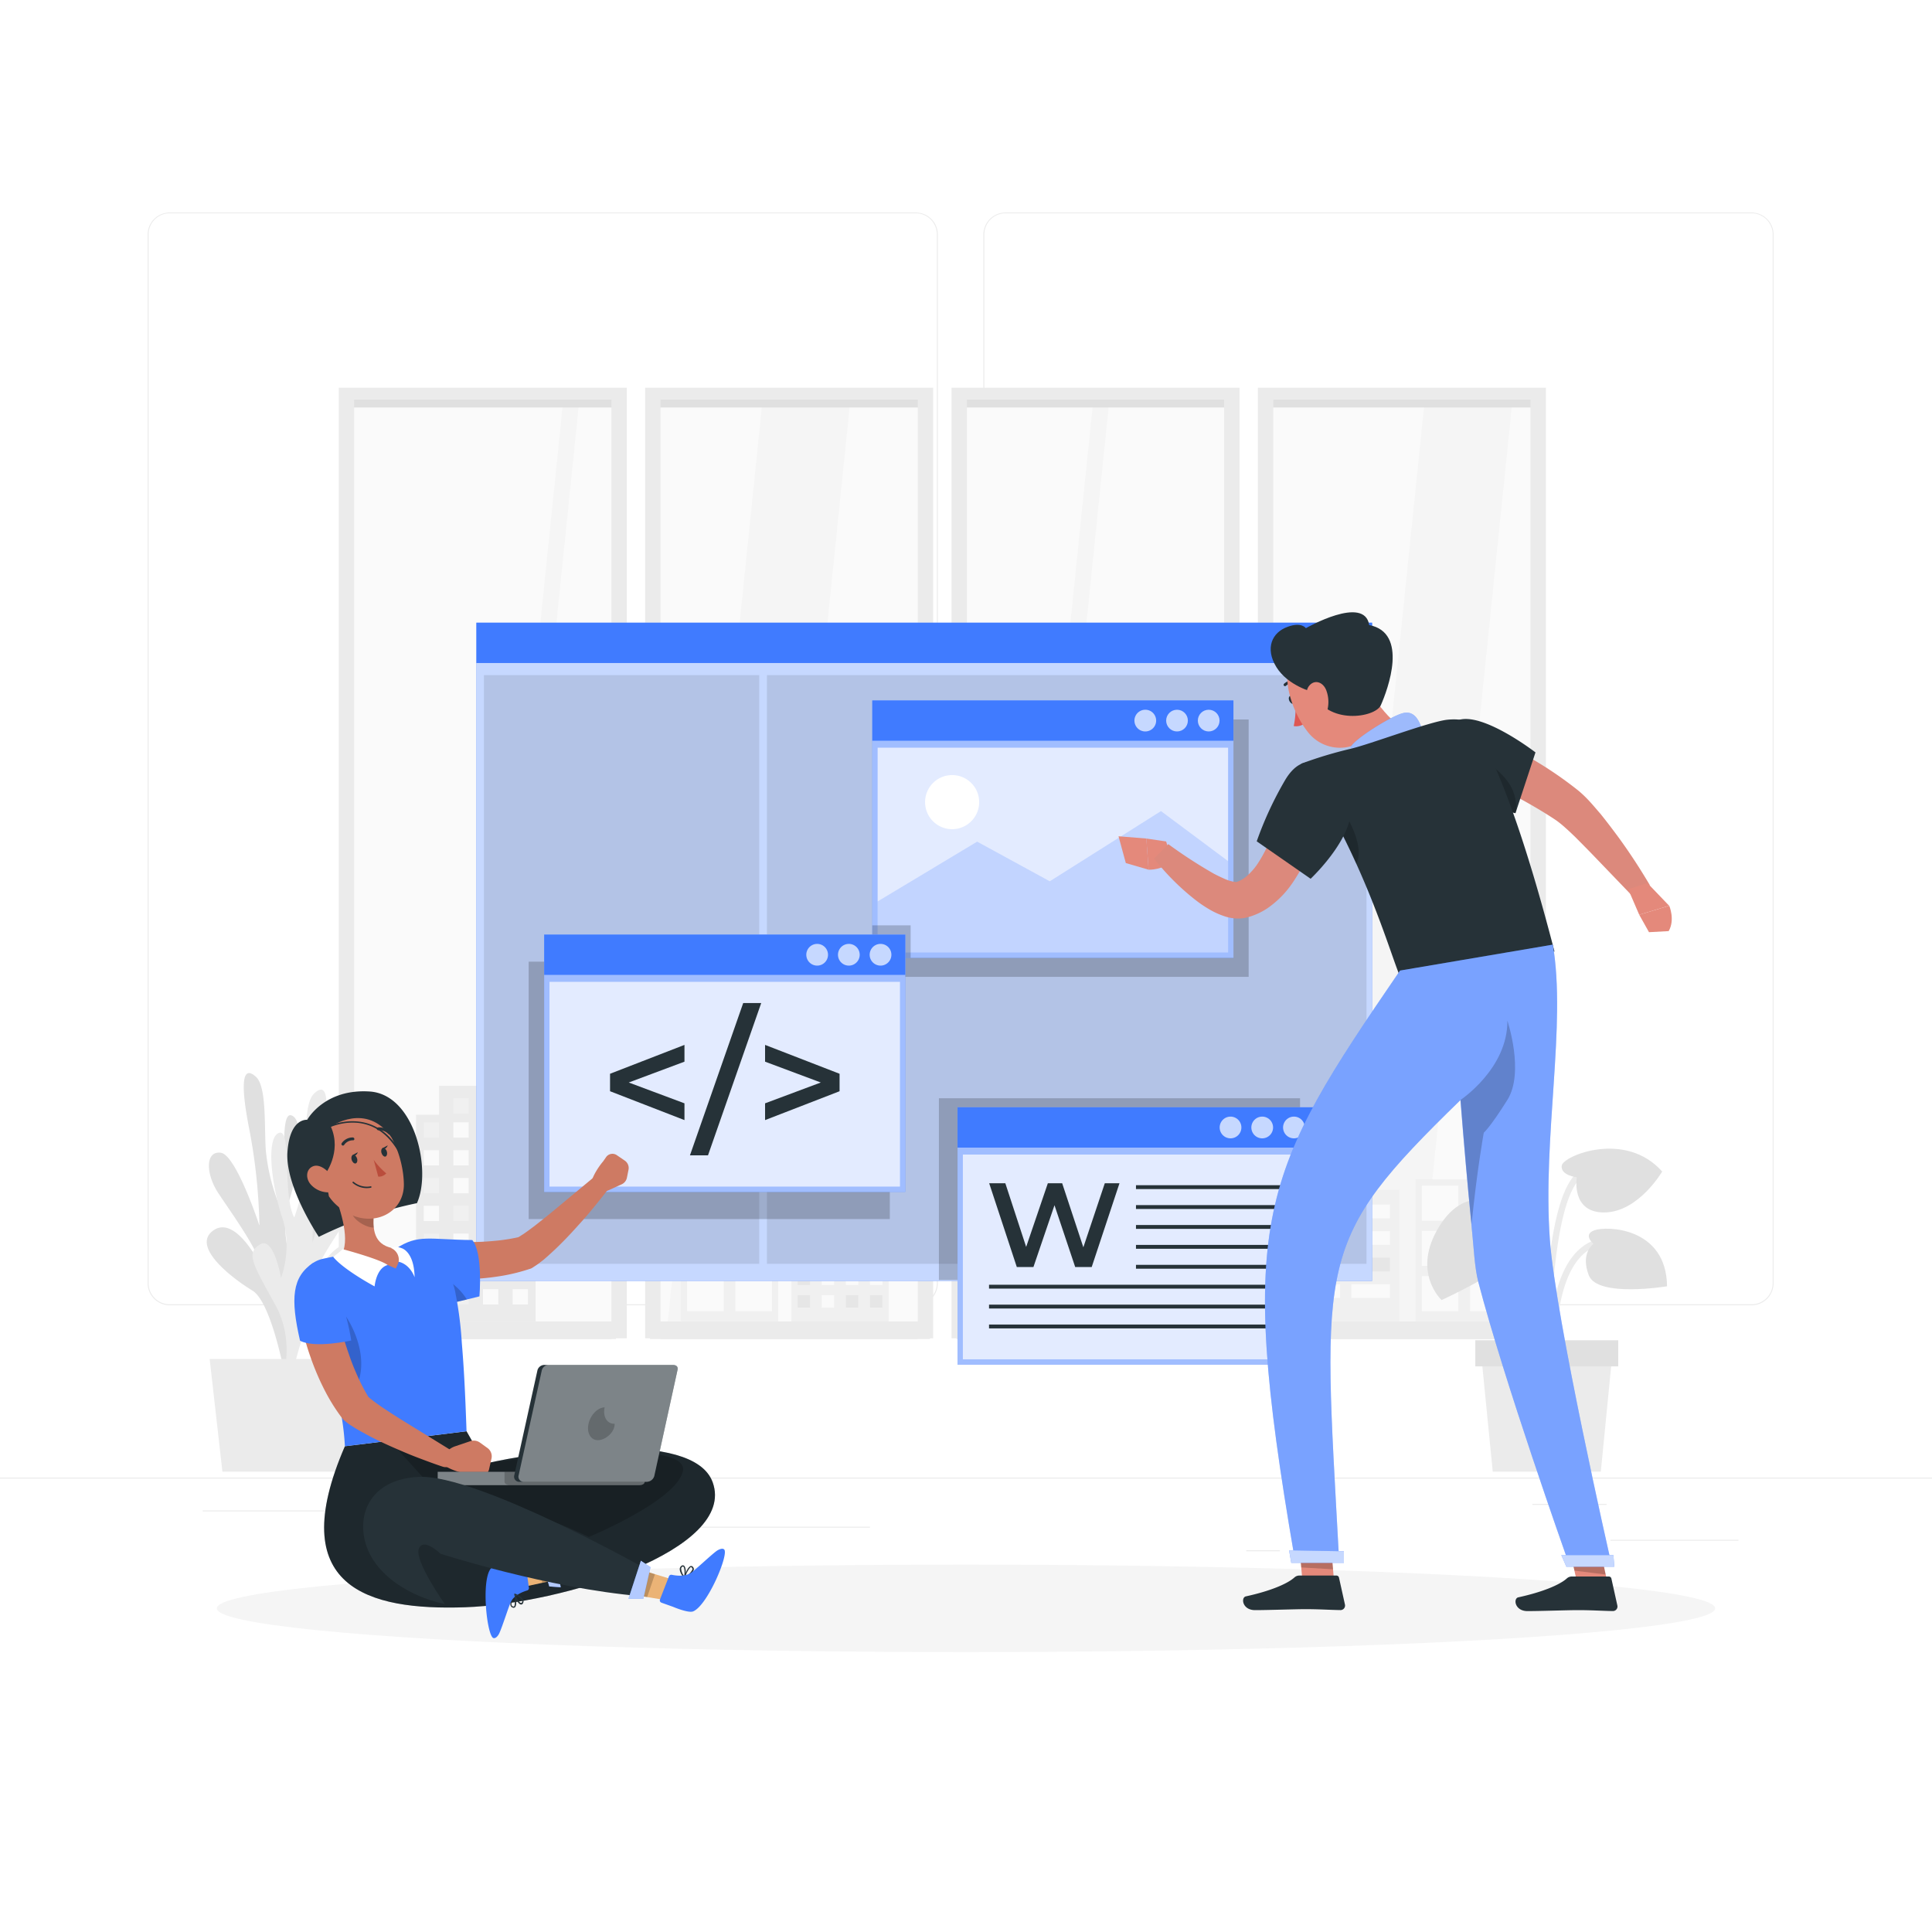 <svg class="animated" id="freepik_stories-low-code-development" xmlns="http://www.w3.org/2000/svg" viewBox="0 0 500 500" version="1.1" xmlns:xlink="http://www.w3.org/1999/xlink" xmlns:svgjs="http://svgjs.com/svgjs"><style>svg#freepik_stories-low-code-development:not(.animated) .animable {opacity: 0;}svg#freepik_stories-low-code-development.animated #freepik--Window--inject-8 {animation: 1s 1 forwards cubic-bezier(.36,-0.01,.5,1.38) slideDown;animation-delay: 0s;}svg#freepik_stories-low-code-development.animated #freepik--Image--inject-8 {animation: 1s 1 forwards cubic-bezier(.36,-0.01,.5,1.38) slideUp;animation-delay: 0s;}svg#freepik_stories-low-code-development.animated #freepik--Text--inject-8 {animation: 1.5s Infinite  linear heartbeat;animation-delay: 1s;}svg#freepik_stories-low-code-development.animated #freepik--Code--inject-8 {animation: 1s 1 forwards cubic-bezier(.36,-0.01,.5,1.38) slideLeft;animation-delay: 0s;}svg#freepik_stories-low-code-development.animated #freepik--character-2--inject-8 {animation: 1.5s Infinite  linear floating;animation-delay: 0s;}            @keyframes slideDown {                0% {                    opacity: 0;                    transform: translateY(-30px);                }                100% {                    opacity: 1;                    transform: translateY(0);                }            }                    @keyframes slideUp {                0% {                    opacity: 0;                    transform: translateY(30px);                }                100% {                    opacity: 1;                    transform: inherit;                }            }                    @keyframes heartbeat {                0% {                    transform: scale(1);                }                10% {                    transform: scale(1.1);                }                30% {                    transform: scale(1);                }                40% {                    transform: scale(1);                }                50% {                    transform: scale(1.1);                }                60% {                    transform: scale(1);                }                100% {                    transform: scale(1);                }            }                    @keyframes slideLeft {                0% {                    opacity: 0;                    transform: translateX(-30px);                }                100% {                    opacity: 1;                    transform: translateX(0);                }            }                    @keyframes floating {                0% {                    opacity: 1;                    transform: translateY(0px);                }                50% {                    transform: translateY(-10px);                }                100% {                    opacity: 1;                    transform: translateY(0px);                }            }        </style><g id="freepik--background-complete--inject-8" class="animable" style="transform-origin: 250px 228.23px;"><rect y="382.4" width="500" height="0.25" style="fill: rgb(235, 235, 235); transform-origin: 250px 382.525px;" id="elfm1zoyb66lo" class="animable"></rect><rect x="416.78" y="398.49" width="33.12" height="0.25" style="fill: rgb(235, 235, 235); transform-origin: 433.34px 398.615px;" id="elnmbiw545so" class="animable"></rect><rect x="322.53" y="401.21" width="8.69" height="0.25" style="fill: rgb(235, 235, 235); transform-origin: 326.875px 401.335px;" id="elyfkbr4xsqz8" class="animable"></rect><rect x="396.59" y="389.21" width="19.19" height="0.25" style="fill: rgb(235, 235, 235); transform-origin: 406.185px 389.335px;" id="elmvketimy75m" class="animable"></rect><rect x="52.46" y="390.89" width="43.19" height="0.25" style="fill: rgb(235, 235, 235); transform-origin: 74.055px 391.015px;" id="ele9dwo5zw4gv" class="animable"></rect><rect x="104.56" y="390.89" width="6.33" height="0.25" style="fill: rgb(235, 235, 235); transform-origin: 107.725px 391.015px;" id="elbfcqszv0xnq" class="animable"></rect><rect x="131.47" y="395.11" width="93.68" height="0.25" style="fill: rgb(235, 235, 235); transform-origin: 178.31px 395.235px;" id="elsct95cxvkx8" class="animable"></rect><path d="M237,337.8H43.91a5.71,5.71,0,0,1-5.7-5.71V60.66A5.71,5.71,0,0,1,43.91,55H237a5.71,5.71,0,0,1,5.71,5.71V332.09A5.71,5.71,0,0,1,237,337.8ZM43.91,55.2a5.46,5.46,0,0,0-5.45,5.46V332.09a5.46,5.46,0,0,0,5.45,5.46H237a5.47,5.47,0,0,0,5.46-5.46V60.66A5.47,5.47,0,0,0,237,55.2Z" style="fill: rgb(235, 235, 235); transform-origin: 140.46px 196.4px;" id="elejtsajt7ykg" class="animable"></path><path d="M453.31,337.8H260.21a5.72,5.72,0,0,1-5.71-5.71V60.66A5.72,5.72,0,0,1,260.21,55h193.1A5.71,5.71,0,0,1,459,60.66V332.09A5.71,5.71,0,0,1,453.31,337.8ZM260.21,55.2a5.47,5.47,0,0,0-5.46,5.46V332.09a5.47,5.47,0,0,0,5.46,5.46h193.1a5.47,5.47,0,0,0,5.46-5.46V60.66a5.47,5.47,0,0,0-5.46-5.46Z" style="fill: rgb(235, 235, 235); transform-origin: 356.75px 196.4px;" id="el37zwwfkvlas" class="animable"></path><rect x="89.41" y="102.39" width="71.25" height="241.71" style="fill: rgb(250, 250, 250); transform-origin: 125.035px 223.245px;" id="elqowvjxrab6a" class="animable"></rect><polygon points="150.05 102.39 145.89 102.39 121.04 344.1 125.2 344.1 150.05 102.39" style="fill: rgb(245, 245, 245); transform-origin: 135.545px 223.245px;" id="elo8qsx5suqqc" class="animable"></polygon><rect x="88.95" y="103.33" width="70.45" height="2.13" style="fill: rgb(224, 224, 224); transform-origin: 124.175px 104.395px;" id="el84vjc4i4ng" class="animable"></rect><rect x="88.95" y="341.99" width="70.45" height="4.56" style="fill: rgb(235, 235, 235); transform-origin: 124.175px 344.27px;" id="el25w6dp8fol3" class="animable"></rect><rect x="91.66" y="346.35" width="66.57" height="0.2" style="fill: rgb(235, 235, 235); transform-origin: 124.945px 346.45px;" id="elw6s6l8unmb" class="animable"></rect><polygon points="91.66 103.33 158.23 103.33 158.23 346.35 162.22 346.35 162.22 100.34 87.67 100.34 87.67 346.35 91.66 346.35 91.66 103.33" style="fill: rgb(235, 235, 235); transform-origin: 124.945px 223.345px;" id="elao14oamay9" class="animable"></polygon><rect x="168.7" y="102.39" width="71.25" height="241.71" style="fill: rgb(250, 250, 250); transform-origin: 204.325px 223.245px;" id="eleiy7rngnanf" class="animable"></rect><polygon points="220.19 102.39 197.47 102.39 172.62 344.1 195.33 344.1 220.19 102.39" style="fill: rgb(245, 245, 245); transform-origin: 196.405px 223.245px;" id="eldg2rofs3fb7" class="animable"></polygon><rect x="168.24" y="103.33" width="72.45" height="2.13" style="fill: rgb(224, 224, 224); transform-origin: 204.465px 104.395px;" id="elzf1oq3213j" class="animable"></rect><rect x="168.24" y="341.99" width="72.45" height="4.56" style="fill: rgb(235, 235, 235); transform-origin: 204.465px 344.27px;" id="elj3pfo1oneh" class="animable"></rect><rect x="170.95" y="346.35" width="66.57" height="0.2" style="fill: rgb(235, 235, 235); transform-origin: 204.235px 346.45px;" id="ely7bccyp6i0a" class="animable"></rect><polygon points="170.95 103.33 237.52 103.33 237.52 346.35 241.5 346.35 241.5 100.34 166.96 100.34 166.96 346.35 170.95 346.35 170.95 103.33" style="fill: rgb(235, 235, 235); transform-origin: 204.23px 223.345px;" id="el2adj38bjans" class="animable"></polygon><rect x="247.98" y="102.39" width="69.25" height="241.71" style="fill: rgb(250, 250, 250); transform-origin: 282.605px 223.245px;" id="elrfmp9tup0k" class="animable"></rect><polygon points="287.22 102.39 283.06 102.39 258.21 344.1 262.37 344.1 287.22 102.39" style="fill: rgb(245, 245, 245); transform-origin: 272.715px 223.245px;" id="el7l69vxbfyvm" class="animable"></polygon><rect x="247.53" y="103.33" width="70.45" height="2.13" style="fill: rgb(224, 224, 224); transform-origin: 282.755px 104.395px;" id="elahvtb6d3cif" class="animable"></rect><rect x="247.53" y="341.99" width="70.45" height="4.56" style="fill: rgb(235, 235, 235); transform-origin: 282.755px 344.27px;" id="el889j42n233l" class="animable"></rect><rect x="250.24" y="346.35" width="66.57" height="0.2" style="fill: rgb(235, 235, 235); transform-origin: 283.525px 346.45px;" id="elvmvv95800c" class="animable"></rect><polygon points="250.24 103.33 316.8 103.33 316.8 346.35 320.79 346.35 320.79 100.34 246.25 100.34 246.25 346.35 250.24 346.35 250.24 103.33" style="fill: rgb(235, 235, 235); transform-origin: 283.52px 223.345px;" id="elvdrb05id1b" class="animable"></polygon><rect x="327.27" y="102.39" width="71.25" height="241.71" style="fill: rgb(250, 250, 250); transform-origin: 362.895px 223.245px;" id="el9g1wyo4ipwd" class="animable"></rect><polygon points="391.55 102.39 368.84 102.39 343.98 344.1 366.7 344.1 391.55 102.39" style="fill: rgb(245, 245, 245); transform-origin: 367.765px 223.245px;" id="eliplemr0kcg" class="animable"></polygon><rect x="326.82" y="103.33" width="70.45" height="2.13" style="fill: rgb(224, 224, 224); transform-origin: 362.045px 104.395px;" id="el4012wiqf4dn" class="animable"></rect><rect x="326.82" y="341.99" width="70.45" height="4.56" style="fill: rgb(235, 235, 235); transform-origin: 362.045px 344.27px;" id="el2lz19tbatnn" class="animable"></rect><polygon points="329.52 103.33 396.09 103.33 396.09 346.35 400.08 346.35 400.08 100.34 325.54 100.34 325.54 346.35 329.52 346.35 329.52 103.33" style="fill: rgb(235, 235, 235); transform-origin: 362.81px 223.345px;" id="eleoybnzppc6p" class="animable"></polygon><rect x="329.52" y="346.35" width="66.57" height="0.2" style="fill: rgb(235, 235, 235); transform-origin: 362.805px 346.45px;" id="elet0nccewauo" class="animable"></rect><rect x="107.68" y="288.49" width="30.93" height="53.49" style="fill: rgb(235, 235, 235); transform-origin: 123.145px 315.235px;" id="el24dfnbodslai" class="animable"></rect><polygon points="132.68 281.01 132.68 294.43 130.24 294.43 116.06 294.43 113.62 294.43 113.62 281.01 132.68 281.01" style="fill: rgb(235, 235, 235); transform-origin: 123.15px 287.72px;" id="elzjfu44l19zc" class="animable"></polygon><g id="eltcm8ik2ro1h"><rect x="132.68" y="290.47" width="3.96" height="3.96" style="fill: rgb(250, 250, 250); transform-origin: 134.66px 292.45px; transform: rotate(180deg);" class="animable"></rect></g><g id="elwm2yjqztieo"><rect x="125" y="290.47" width="3.96" height="3.96" style="fill: rgb(250, 250, 250); transform-origin: 126.98px 292.45px; transform: rotate(180deg);" class="animable"></rect></g><g id="el0wmhxdorg6e"><rect x="117.33" y="290.47" width="3.96" height="3.96" style="fill: rgb(250, 250, 250); transform-origin: 119.31px 292.45px; transform: rotate(180deg);" class="animable"></rect></g><g id="elc1ccyya9kim"><rect x="109.66" y="290.47" width="3.96" height="3.96" style="fill: rgb(240, 240, 240); transform-origin: 111.64px 292.45px; transform: rotate(180deg);" class="animable"></rect></g><g id="ela3l02qgbhvu"><rect x="132.68" y="297.66" width="3.96" height="3.96" style="fill: rgb(240, 240, 240); transform-origin: 134.66px 299.64px; transform: rotate(180deg);" class="animable"></rect></g><g id="elqpbujeyd28m"><rect x="125" y="297.66" width="3.96" height="3.96" style="fill: rgb(240, 240, 240); transform-origin: 126.98px 299.64px; transform: rotate(180deg);" class="animable"></rect></g><g id="el66m3yr3un09"><rect x="117.33" y="297.66" width="3.96" height="3.96" style="fill: rgb(250, 250, 250); transform-origin: 119.31px 299.64px; transform: rotate(180deg);" class="animable"></rect></g><g id="el0d4ji3snenp"><rect x="109.66" y="297.66" width="3.96" height="3.96" style="fill: rgb(250, 250, 250); transform-origin: 111.64px 299.64px; transform: rotate(180deg);" class="animable"></rect></g><g id="el7rruryqpg1h"><rect x="132.68" y="304.86" width="3.96" height="3.96" style="fill: rgb(240, 240, 240); transform-origin: 134.66px 306.84px; transform: rotate(180deg);" class="animable"></rect></g><g id="eltaq2arx5k4p"><rect x="125" y="304.86" width="3.96" height="3.96" style="fill: rgb(250, 250, 250); transform-origin: 126.98px 306.84px; transform: rotate(180deg);" class="animable"></rect></g><g id="el5fb0u36sjrb"><rect x="117.33" y="304.86" width="3.96" height="3.96" style="fill: rgb(250, 250, 250); transform-origin: 119.31px 306.84px; transform: rotate(180deg);" class="animable"></rect></g><g id="el0s01bimz6hie"><rect x="125" y="284.25" width="3.96" height="3.96" style="fill: rgb(250, 250, 250); transform-origin: 126.98px 286.23px; transform: rotate(180deg);" class="animable"></rect></g><g id="elsuzl3s5vwve"><rect x="117.33" y="284.25" width="3.96" height="3.96" style="fill: rgb(240, 240, 240); transform-origin: 119.31px 286.23px; transform: rotate(180deg);" class="animable"></rect></g><g id="el3maqto8t4ex"><rect x="109.66" y="304.86" width="3.96" height="3.96" style="fill: rgb(240, 240, 240); transform-origin: 111.64px 306.84px; transform: rotate(180deg);" class="animable"></rect></g><g id="elwv2ssawczpf"><rect x="132.68" y="312.05" width="3.96" height="3.96" style="fill: rgb(250, 250, 250); transform-origin: 134.66px 314.03px; transform: rotate(180deg);" class="animable"></rect></g><g id="elf0knoy7dub"><rect x="125" y="312.05" width="3.96" height="3.96" style="fill: rgb(240, 240, 240); transform-origin: 126.98px 314.03px; transform: rotate(180deg);" class="animable"></rect></g><g id="elin08u3ekug"><rect x="117.33" y="312.05" width="3.96" height="3.96" style="fill: rgb(240, 240, 240); transform-origin: 119.31px 314.03px; transform: rotate(180deg);" class="animable"></rect></g><g id="el8gg0b0wiztc"><rect x="109.66" y="312.05" width="3.96" height="3.96" style="fill: rgb(250, 250, 250); transform-origin: 111.64px 314.03px; transform: rotate(180deg);" class="animable"></rect></g><g id="elgiu9dsfogps"><rect x="132.68" y="319.25" width="3.96" height="3.96" style="fill: rgb(240, 240, 240); transform-origin: 134.66px 321.23px; transform: rotate(180deg);" class="animable"></rect></g><g id="ellqc4buoel2g"><rect x="125" y="319.25" width="3.96" height="3.96" style="fill: rgb(250, 250, 250); transform-origin: 126.98px 321.23px; transform: rotate(180deg);" class="animable"></rect></g><g id="elk6axc0nokxr"><rect x="117.33" y="319.25" width="3.96" height="3.96" style="fill: rgb(250, 250, 250); transform-origin: 119.31px 321.23px; transform: rotate(180deg);" class="animable"></rect></g><g id="eldvlyscpqg5"><rect x="109.66" y="319.25" width="3.96" height="3.96" style="fill: rgb(240, 240, 240); transform-origin: 111.64px 321.23px; transform: rotate(180deg);" class="animable"></rect></g><g id="elc5qs7jg2o6t"><rect x="132.68" y="326.45" width="3.96" height="3.96" style="fill: rgb(240, 240, 240); transform-origin: 134.66px 328.43px; transform: rotate(180deg);" class="animable"></rect></g><g id="elzlyx1sdogl"><rect x="125" y="326.45" width="3.96" height="3.96" style="fill: rgb(250, 250, 250); transform-origin: 126.98px 328.43px; transform: rotate(180deg);" class="animable"></rect></g><g id="el5ncbqf9k0p8"><rect x="117.33" y="326.45" width="3.96" height="3.96" style="fill: rgb(240, 240, 240); transform-origin: 119.31px 328.43px; transform: rotate(180deg);" class="animable"></rect></g><g id="elof82vqmy4w"><rect x="109.66" y="326.45" width="3.96" height="3.96" style="fill: rgb(250, 250, 250); transform-origin: 111.64px 328.43px; transform: rotate(180deg);" class="animable"></rect></g><g id="el7gq6jlbnkhh"><rect x="132.68" y="333.64" width="3.96" height="3.96" style="fill: rgb(250, 250, 250); transform-origin: 134.66px 335.62px; transform: rotate(180deg);" class="animable"></rect></g><g id="eliczx0pbytt"><rect x="125" y="333.64" width="3.96" height="3.96" style="fill: rgb(250, 250, 250); transform-origin: 126.98px 335.62px; transform: rotate(180deg);" class="animable"></rect></g><g id="elk1jx5qtcksp"><rect x="117.33" y="333.64" width="3.96" height="3.96" style="fill: rgb(240, 240, 240); transform-origin: 119.31px 335.62px; transform: rotate(180deg);" class="animable"></rect></g><g id="elh3pqhzp301"><rect x="109.66" y="333.64" width="3.96" height="3.96" style="fill: rgb(240, 240, 240); transform-origin: 111.64px 335.62px; transform: rotate(180deg);" class="animable"></rect></g><rect x="282.07" y="288.49" width="30.93" height="53.49" style="fill: rgb(235, 235, 235); transform-origin: 297.535px 315.235px;" id="elpd3dy4rkpn9" class="animable"></rect><polygon points="307.07 281.01 307.07 294.43 304.63 294.43 290.45 294.43 288.01 294.43 288.01 281.01 307.07 281.01" style="fill: rgb(235, 235, 235); transform-origin: 297.54px 287.72px;" id="el54p95z78cin" class="animable"></polygon><g id="elrw467n5a79"><rect x="307.07" y="290.47" width="3.96" height="3.96" style="fill: rgb(250, 250, 250); transform-origin: 309.05px 292.45px; transform: rotate(180deg);" class="animable"></rect></g><g id="elyc3bg4wtr9"><rect x="299.4" y="290.47" width="3.96" height="3.96" style="fill: rgb(250, 250, 250); transform-origin: 301.38px 292.45px; transform: rotate(180deg);" class="animable"></rect></g><g id="elt0ula7e981"><rect x="291.73" y="290.47" width="3.96" height="3.96" style="fill: rgb(250, 250, 250); transform-origin: 293.71px 292.45px; transform: rotate(180deg);" class="animable"></rect></g><g id="elijv0z72zzzs"><rect x="284.05" y="290.47" width="3.96" height="3.96" style="fill: rgb(240, 240, 240); transform-origin: 286.03px 292.45px; transform: rotate(180deg);" class="animable"></rect></g><g id="elvvk3yeqygdh"><rect x="307.07" y="297.66" width="3.96" height="3.96" style="fill: rgb(240, 240, 240); transform-origin: 309.05px 299.64px; transform: rotate(180deg);" class="animable"></rect></g><g id="els1hibosfzcl"><rect x="299.4" y="297.66" width="3.96" height="3.96" style="fill: rgb(240, 240, 240); transform-origin: 301.38px 299.64px; transform: rotate(180deg);" class="animable"></rect></g><g id="elb5gwx8c96s5"><rect x="291.73" y="297.66" width="3.96" height="3.96" style="fill: rgb(250, 250, 250); transform-origin: 293.71px 299.64px; transform: rotate(180deg);" class="animable"></rect></g><g id="elj42zlp8fdgc"><rect x="284.05" y="297.66" width="3.96" height="3.96" style="fill: rgb(250, 250, 250); transform-origin: 286.03px 299.64px; transform: rotate(180deg);" class="animable"></rect></g><g id="elxduu0md9ckn"><rect x="307.07" y="304.86" width="3.96" height="3.96" style="fill: rgb(240, 240, 240); transform-origin: 309.05px 306.84px; transform: rotate(180deg);" class="animable"></rect></g><g id="elot6okd9j49e"><rect x="299.4" y="304.86" width="3.96" height="3.96" style="fill: rgb(250, 250, 250); transform-origin: 301.38px 306.84px; transform: rotate(180deg);" class="animable"></rect></g><g id="elb08ilsilcf"><rect x="291.73" y="304.86" width="3.96" height="3.96" style="fill: rgb(250, 250, 250); transform-origin: 293.71px 306.84px; transform: rotate(180deg);" class="animable"></rect></g><g id="elctth6kp5m74"><rect x="299.4" y="284.25" width="3.96" height="3.96" style="fill: rgb(250, 250, 250); transform-origin: 301.38px 286.23px; transform: rotate(180deg);" class="animable"></rect></g><g id="ele4acv7jrs5h"><rect x="291.73" y="284.25" width="3.96" height="3.96" style="fill: rgb(240, 240, 240); transform-origin: 293.71px 286.23px; transform: rotate(180deg);" class="animable"></rect></g><g id="el4px400rsvu6"><rect x="284.05" y="304.86" width="3.96" height="3.96" style="fill: rgb(240, 240, 240); transform-origin: 286.03px 306.84px; transform: rotate(180deg);" class="animable"></rect></g><g id="elm9yclzjx3r"><rect x="307.07" y="312.05" width="3.96" height="3.96" style="fill: rgb(250, 250, 250); transform-origin: 309.05px 314.03px; transform: rotate(180deg);" class="animable"></rect></g><g id="ela1ylhdsfwm"><rect x="299.4" y="312.05" width="3.96" height="3.96" style="fill: rgb(240, 240, 240); transform-origin: 301.38px 314.03px; transform: rotate(180deg);" class="animable"></rect></g><g id="eliqfgpdhhmij"><rect x="291.73" y="312.05" width="3.96" height="3.96" style="fill: rgb(240, 240, 240); transform-origin: 293.71px 314.03px; transform: rotate(180deg);" class="animable"></rect></g><g id="elpjsu6y82t0i"><rect x="284.05" y="312.05" width="3.96" height="3.96" style="fill: rgb(250, 250, 250); transform-origin: 286.03px 314.03px; transform: rotate(180deg);" class="animable"></rect></g><g id="el3q4ehf5qncn"><rect x="307.07" y="319.25" width="3.96" height="3.96" style="fill: rgb(240, 240, 240); transform-origin: 309.05px 321.23px; transform: rotate(180deg);" class="animable"></rect></g><g id="elku51jq0dxvg"><rect x="299.4" y="319.25" width="3.96" height="3.96" style="fill: rgb(250, 250, 250); transform-origin: 301.38px 321.23px; transform: rotate(180deg);" class="animable"></rect></g><g id="elaa7mpdw1i1p"><rect x="291.73" y="319.25" width="3.96" height="3.96" style="fill: rgb(250, 250, 250); transform-origin: 293.71px 321.23px; transform: rotate(180deg);" class="animable"></rect></g><g id="ele0q2bgp5oja"><rect x="284.05" y="319.25" width="3.96" height="3.96" style="fill: rgb(240, 240, 240); transform-origin: 286.03px 321.23px; transform: rotate(180deg);" class="animable"></rect></g><g id="elqfpsv4zlrzl"><rect x="307.07" y="326.45" width="3.96" height="3.96" style="fill: rgb(240, 240, 240); transform-origin: 309.05px 328.43px; transform: rotate(180deg);" class="animable"></rect></g><g id="elar7d3qcps3h"><rect x="299.4" y="326.45" width="3.96" height="3.96" style="fill: rgb(250, 250, 250); transform-origin: 301.38px 328.43px; transform: rotate(180deg);" class="animable"></rect></g><g id="el06aiznssp3ze"><rect x="291.73" y="326.45" width="3.96" height="3.96" style="fill: rgb(240, 240, 240); transform-origin: 293.71px 328.43px; transform: rotate(180deg);" class="animable"></rect></g><g id="elb2fkeicndr"><rect x="284.05" y="326.45" width="3.96" height="3.96" style="fill: rgb(250, 250, 250); transform-origin: 286.03px 328.43px; transform: rotate(180deg);" class="animable"></rect></g><g id="elreq4u37jvxj"><rect x="307.07" y="333.64" width="3.96" height="3.96" style="fill: rgb(250, 250, 250); transform-origin: 309.05px 335.62px; transform: rotate(180deg);" class="animable"></rect></g><g id="el8i9cltkraav"><rect x="299.4" y="333.64" width="3.96" height="3.96" style="fill: rgb(250, 250, 250); transform-origin: 301.38px 335.62px; transform: rotate(180deg);" class="animable"></rect></g><g id="eliqz3xdmgbq"><rect x="291.73" y="333.64" width="3.96" height="3.96" style="fill: rgb(240, 240, 240); transform-origin: 293.71px 335.62px; transform: rotate(180deg);" class="animable"></rect></g><g id="elsgfdq32xj7"><rect x="284.05" y="333.64" width="3.96" height="3.96" style="fill: rgb(240, 240, 240); transform-origin: 286.03px 335.62px; transform: rotate(180deg);" class="animable"></rect></g><rect x="334.43" y="307.97" width="27.71" height="34" style="fill: rgb(240, 240, 240); transform-origin: 348.285px 324.97px;" id="el87ky5h9gn8p" class="animable"></rect><polygon points="336.84 311.74 343.29 311.74 345.06 311.74 346.83 311.74 346.83 315.29 345.06 315.29 343.29 315.29 336.84 315.29 336.84 311.74" style="fill: rgb(230, 230, 230); transform-origin: 341.835px 313.515px;" id="el889l7wab9ny" class="animable"></polygon><polygon points="336.84 318.62 343.29 318.62 345.06 318.62 346.83 318.62 346.83 322.16 345.06 322.16 343.29 322.16 336.84 322.16 336.84 318.62" style="fill: rgb(250, 250, 250); transform-origin: 341.835px 320.39px;" id="elo7s21fe15ak" class="animable"></polygon><polygon points="336.84 325.49 343.29 325.49 345.06 325.49 346.83 325.49 346.83 329.03 345.06 329.03 343.29 329.03 336.84 329.03 336.84 325.49" style="fill: rgb(230, 230, 230); transform-origin: 341.835px 327.26px;" id="elkrrqfvqcmb" class="animable"></polygon><polygon points="336.84 332.36 343.29 332.36 346.03 332.36 346.83 332.36 346.83 335.91 346.03 335.91 343.29 335.91 336.84 335.91 336.84 332.36" style="fill: rgb(250, 250, 250); transform-origin: 341.835px 334.135px;" id="elj6acr8mgr1e" class="animable"></polygon><polygon points="349.73 311.74 356.18 311.74 357.95 311.74 359.72 311.74 359.72 315.29 357.95 315.29 356.18 315.29 349.73 315.29 349.73 311.74" style="fill: rgb(250, 250, 250); transform-origin: 354.725px 313.515px;" id="el4wt2aebe3r2" class="animable"></polygon><polygon points="349.73 318.62 356.18 318.62 358.68 318.62 359.72 318.62 359.72 322.16 358.68 322.16 356.18 322.16 349.73 322.16 349.73 318.62" style="fill: rgb(250, 250, 250); transform-origin: 354.725px 320.39px;" id="elnuwuard1g2l" class="animable"></polygon><polygon points="349.73 325.49 356.18 325.49 357.95 325.49 359.72 325.49 359.72 329.03 357.95 329.03 356.18 329.03 349.73 329.03 349.73 325.49" style="fill: rgb(230, 230, 230); transform-origin: 354.725px 327.26px;" id="elw4afo2g7np" class="animable"></polygon><polygon points="349.73 332.36 356.18 332.36 357.95 332.36 359.72 332.36 359.72 335.91 357.95 335.91 356.18 335.91 349.73 335.91 349.73 332.36" style="fill: rgb(250, 250, 250); transform-origin: 354.725px 334.135px;" id="eld062y6rq6c8" class="animable"></polygon><rect x="204.81" y="320.85" width="25.18" height="21.13" style="fill: rgb(240, 240, 240); transform-origin: 217.4px 331.415px;" id="elzxay4574o6" class="animable"></rect><g id="elbe14qtrcy3"><rect x="225.15" y="323.48" width="3.22" height="3.22" style="fill: rgb(250, 250, 250); transform-origin: 226.76px 325.09px; transform: rotate(180deg);" class="animable"></rect></g><g id="elck317ti233w"><rect x="218.91" y="323.48" width="3.22" height="3.22" style="fill: rgb(250, 250, 250); transform-origin: 220.52px 325.09px; transform: rotate(180deg);" class="animable"></rect></g><g id="el5nr99hwtac2"><rect x="212.66" y="323.48" width="3.22" height="3.22" style="fill: rgb(250, 250, 250); transform-origin: 214.27px 325.09px; transform: rotate(180deg);" class="animable"></rect></g><g id="elkx1iit62r7i"><rect x="206.42" y="323.48" width="3.22" height="3.22" style="fill: rgb(250, 250, 250); transform-origin: 208.03px 325.09px; transform: rotate(180deg);" class="animable"></rect></g><g id="elsnoabkecsc9"><rect x="225.15" y="329.34" width="3.22" height="3.22" style="fill: rgb(250, 250, 250); transform-origin: 226.76px 330.95px; transform: rotate(180deg);" class="animable"></rect></g><g id="elkzb4exahwug"><rect x="218.91" y="329.34" width="3.22" height="3.22" style="fill: rgb(250, 250, 250); transform-origin: 220.52px 330.95px; transform: rotate(180deg);" class="animable"></rect></g><g id="el8ie3ql3luj"><rect x="212.66" y="329.34" width="3.22" height="3.22" style="fill: rgb(250, 250, 250); transform-origin: 214.27px 330.95px; transform: rotate(180deg);" class="animable"></rect></g><g id="elgw3zuuk7yl"><rect x="206.42" y="329.34" width="3.22" height="3.22" style="fill: rgb(230, 230, 230); transform-origin: 208.03px 330.95px; transform: rotate(180deg);" class="animable"></rect></g><g id="ele3iqol2i85q"><rect x="225.15" y="335.19" width="3.22" height="3.22" style="fill: rgb(230, 230, 230); transform-origin: 226.76px 336.8px; transform: rotate(180deg);" class="animable"></rect></g><g id="eleh33vmiqax"><rect x="218.91" y="335.19" width="3.22" height="3.22" style="fill: rgb(230, 230, 230); transform-origin: 220.52px 336.8px; transform: rotate(180deg);" class="animable"></rect></g><g id="elp5rmurzzrtd"><rect x="212.66" y="335.19" width="3.22" height="3.22" style="fill: rgb(250, 250, 250); transform-origin: 214.27px 336.8px; transform: rotate(180deg);" class="animable"></rect></g><g id="eld4utp0dntec"><rect x="206.42" y="335.19" width="3.22" height="3.22" style="fill: rgb(230, 230, 230); transform-origin: 208.03px 336.8px; transform: rotate(180deg);" class="animable"></rect></g><rect x="254.25" y="320.85" width="25.18" height="21.13" style="fill: rgb(240, 240, 240); transform-origin: 266.84px 331.415px;" id="elitazpwff5xe" class="animable"></rect><g id="elwl9in5vnv4n"><rect x="274.59" y="323.48" width="3.22" height="3.22" style="fill: rgb(250, 250, 250); transform-origin: 276.2px 325.09px; transform: rotate(180deg);" class="animable"></rect></g><g id="eln4i18tz525"><rect x="268.35" y="323.48" width="3.22" height="3.22" style="fill: rgb(250, 250, 250); transform-origin: 269.96px 325.09px; transform: rotate(180deg);" class="animable"></rect></g><g id="elxxuecedwx3"><rect x="262.11" y="323.48" width="3.22" height="3.22" style="fill: rgb(250, 250, 250); transform-origin: 263.72px 325.09px; transform: rotate(180deg);" class="animable"></rect></g><g id="elfgegr3h27q"><rect x="255.86" y="323.48" width="3.22" height="3.22" style="fill: rgb(250, 250, 250); transform-origin: 257.47px 325.09px; transform: rotate(180deg);" class="animable"></rect></g><g id="elh5yn2mswrt"><rect x="274.59" y="329.34" width="3.22" height="3.22" style="fill: rgb(250, 250, 250); transform-origin: 276.2px 330.95px; transform: rotate(180deg);" class="animable"></rect></g><g id="elep9qjruwb96"><rect x="268.35" y="329.34" width="3.22" height="3.22" style="fill: rgb(250, 250, 250); transform-origin: 269.96px 330.95px; transform: rotate(180deg);" class="animable"></rect></g><g id="elbqf0pl4io1p"><rect x="262.11" y="329.34" width="3.22" height="3.22" style="fill: rgb(250, 250, 250); transform-origin: 263.72px 330.95px; transform: rotate(180deg);" class="animable"></rect></g><g id="el64ksu5mwasw"><rect x="255.86" y="329.34" width="3.22" height="3.22" style="fill: rgb(230, 230, 230); transform-origin: 257.47px 330.95px; transform: rotate(180deg);" class="animable"></rect></g><g id="el6jebyeomp4a"><rect x="274.59" y="335.19" width="3.22" height="3.22" style="fill: rgb(230, 230, 230); transform-origin: 276.2px 336.8px; transform: rotate(180deg);" class="animable"></rect></g><g id="elmw6sgxrlena"><rect x="268.35" y="335.19" width="3.22" height="3.22" style="fill: rgb(230, 230, 230); transform-origin: 269.96px 336.8px; transform: rotate(180deg);" class="animable"></rect></g><g id="elejd376qocwk"><rect x="262.11" y="335.19" width="3.22" height="3.22" style="fill: rgb(250, 250, 250); transform-origin: 263.72px 336.8px; transform: rotate(180deg);" class="animable"></rect></g><g id="elt0jonidozd8"><rect x="255.86" y="335.19" width="3.22" height="3.22" style="fill: rgb(230, 230, 230); transform-origin: 257.47px 336.8px; transform: rotate(180deg);" class="animable"></rect></g><rect x="176.22" y="305.22" width="25.18" height="36.75" style="fill: rgb(240, 240, 240); transform-origin: 188.81px 323.595px;" id="elm5a31q0n4yp" class="animable"></rect><rect x="190.32" y="306.84" width="9.47" height="9.08" style="fill: rgb(250, 250, 250); transform-origin: 195.055px 311.38px;" id="el2marovgavw9" class="animable"></rect><rect x="177.83" y="306.84" width="9.47" height="9.08" style="fill: rgb(250, 250, 250); transform-origin: 182.565px 311.38px;" id="el59wpj04ln9h" class="animable"></rect><rect x="190.32" y="318.55" width="9.47" height="9.08" style="fill: rgb(250, 250, 250); transform-origin: 195.055px 323.09px;" id="el1s5aett0vco" class="animable"></rect><rect x="177.83" y="318.55" width="9.47" height="9.08" style="fill: rgb(250, 250, 250); transform-origin: 182.565px 323.09px;" id="el8bxh12xtx3j" class="animable"></rect><rect x="190.32" y="330.26" width="9.47" height="9.08" style="fill: rgb(250, 250, 250); transform-origin: 195.055px 334.8px;" id="elw5cq3nanxv" class="animable"></rect><rect x="177.83" y="330.26" width="9.47" height="9.08" style="fill: rgb(250, 250, 250); transform-origin: 182.565px 334.8px;" id="elivcparxwm2m" class="animable"></rect><rect x="366.35" y="305.22" width="25.18" height="36.75" style="fill: rgb(240, 240, 240); transform-origin: 378.94px 323.595px;" id="el9789zuzjb1" class="animable"></rect><rect x="380.45" y="306.84" width="9.47" height="9.08" style="fill: rgb(250, 250, 250); transform-origin: 385.185px 311.38px;" id="elxmfw61xis6" class="animable"></rect><rect x="367.96" y="306.84" width="9.47" height="9.08" style="fill: rgb(250, 250, 250); transform-origin: 372.695px 311.38px;" id="eloe2hatlhv5" class="animable"></rect><rect x="380.45" y="318.55" width="9.47" height="9.08" style="fill: rgb(250, 250, 250); transform-origin: 385.185px 323.09px;" id="elaqd1rnhbbud" class="animable"></rect><rect x="367.96" y="318.55" width="9.47" height="9.08" style="fill: rgb(250, 250, 250); transform-origin: 372.695px 323.09px;" id="el8n9xkmloaoo" class="animable"></rect><rect x="380.45" y="330.26" width="9.47" height="9.08" style="fill: rgb(250, 250, 250); transform-origin: 385.185px 334.8px;" id="elfjmn1t0zoa" class="animable"></rect><rect x="367.96" y="330.26" width="9.47" height="9.08" style="fill: rgb(250, 250, 250); transform-origin: 372.695px 334.8px;" id="elnj6h4yxhh3" class="animable"></rect><path d="M76.25,355.1s-5.06-11,.72-21.94,7.47-13.45,3.78-15.69-5.38,8.72-5.38,8.72a24.58,24.58,0,0,1-.54-15.41c2.56-7.88,4.17-20.72.67-22.09s-.67,16-3.71,21.94a51,51,0,0,1-3-12.93c-.42-6.33.24-16.44-2.53-19s-4.54-.8-1.82,13.17a146.18,146.18,0,0,1,2.7,25.32s-6-18.32-10-18.86-4,5.4-.58,10.55S66.65,323.21,67.74,328c0,0-6.59-13.79-12.53-9.56S60.38,331,65.32,334s8.38,21.87,8.38,21.87Z" style="fill: rgb(224, 224, 224); transform-origin: 68.105px 316.791px;" id="elfxgylptkr59" class="animable"></path><path d="M72.25,359.63s4.93-11.12-1-21.92-7.62-13.35-4-15.63,5.48,8.63,5.48,8.63,3-7.58.36-15.42-4.43-20.65-.94-22.08.86,16,4,21.88a51.34,51.34,0,0,0,2.82-13c.34-6.33-.44-16.43,2.3-19.06s4.53-.87,2,13.14a146.84,146.84,0,0,0-2.4,25.36s5.79-18.41,9.82-19,4.09,5.34.7,10.54-9.94,14.52-11,19.28c0,0,6.43-13.89,12.41-9.75s-5,12.63-9.92,15.71-8.12,22-8.12,22Z" style="fill: rgb(235, 235, 235); transform-origin: 79.946px 321.157px;" id="el4kavk2ndv44" class="animable"></path><polygon points="95 351.71 54.26 351.71 57.56 380.86 91.7 380.86 95 351.71" style="fill: rgb(235, 235, 235); transform-origin: 74.63px 366.285px;" id="el9aalgngvyxq" class="animable"></polygon><path d="M400.34,349.63c.15-1,3.52-24.29-3.24-32.34a7.36,7.36,0,0,0-5.62-2.77c-13.66-.32-15.53,10.66-15.54,10.77l1.61.25c.06-.4,1.68-9.68,13.89-9.39a5.7,5.7,0,0,1,4.41,2.19c6.3,7.49,2.91,30.82,2.88,31.05Z" style="fill: rgb(235, 235, 235); transform-origin: 388.626px 332.072px;" id="elqi96fnsgqzj" class="animable"></path><path d="M401.17,348.57l1.62-.05c0-.22-.54-21.48,9.94-25.87,10.26-4.3,14.88,4.54,15.07,4.92l1.46-.73c-.06-.11-5.47-10.59-17.16-5.69C400.59,326,401.14,347.65,401.17,348.57Z" style="fill: rgb(235, 235, 235); transform-origin: 415.209px 334.208px;" id="elg3krhr8igl" class="animable"></path><path d="M401.12,350.24c0-.34.1-34,6.65-43.8,6.3-9.44,16.45-5,16.88-4.8l.67-1.48c-.12-.06-11.83-5.23-18.9,5.38-6.83,10.24-6.93,43.29-6.93,44.7Z" style="fill: rgb(235, 235, 235); transform-origin: 412.405px 324.544px;" id="eliyiziygzk8" class="animable"></path><path d="M389.52,315.33s6,2.2,4.2,7.39-20.64,13.73-20.64,13.73-7.89-7.23-.64-19S389.36,311.62,389.52,315.33Z" style="fill: rgb(224, 224, 224); transform-origin: 381.716px 323.475px;" id="elcr5lp33l5vg" class="animable"></path><path d="M408.07,304.67s-4.24-.45-3.9-3,16.46-9.22,26,1.52c0,0-6.09,10.46-14.89,10.59S408.07,304.67,408.07,304.67Z" style="fill: rgb(224, 224, 224); transform-origin: 417.16px 305.528px;" id="el6ledlpcura" class="animable"></path><path d="M412.41,321.9s-2.92-2.36.23-3.51,18.63-.82,18.79,14.5c0,0-18,3-20.25-2.84S412.41,321.9,412.41,321.9Z" style="fill: rgb(224, 224, 224); transform-origin: 420.926px 325.823px;" id="elry7vyia47o" class="animable"></path><polygon points="386.32 380.86 414.29 380.86 417.3 350.24 383.3 350.24 386.32 380.86" style="fill: rgb(235, 235, 235); transform-origin: 400.3px 365.55px;" id="el5ug5yy0pxar" class="animable"></polygon><g id="elvpgk45pbs4"><rect x="381.81" y="346.86" width="36.99" height="6.76" style="fill: rgb(224, 224, 224); transform-origin: 400.305px 350.24px; transform: rotate(180deg);" class="animable"></rect></g></g><g id="freepik--Shadow--inject-8" class="animable" style="transform-origin: 250px 416.24px;"><ellipse id="freepik--path--inject-8" cx="250" cy="416.24" rx="193.89" ry="11.32" style="fill: rgb(245, 245, 245); transform-origin: 250px 416.24px;" class="animable"></ellipse></g><g id="freepik--Window--inject-8" class="animable" style="transform-origin: 239.195px 246.34px;"><rect x="123.29" y="161.16" width="231.81" height="170.36" style="fill: rgb(64, 123, 255); transform-origin: 239.195px 246.34px;" id="elqahaziz7b6l" class="animable"></rect><g id="elcja41vmyy1l"><rect x="123.29" y="161.16" width="231.81" height="170.36" style="fill: rgb(255, 255, 255); opacity: 0.7; transform-origin: 239.195px 246.34px;" class="animable"></rect></g><rect x="123.29" y="161.16" width="231.81" height="10.43" style="fill: rgb(64, 123, 255); transform-origin: 239.195px 166.375px;" id="elrir9udl7f7" class="animable"></rect><g id="el0dqcshq9fz6r"><circle cx="348.69" cy="166.38" r="2.81" style="fill: rgb(255, 255, 255); opacity: 0.7; transform-origin: 348.69px 166.38px;" class="animable"></circle></g><g id="elszsqd047vg"><circle cx="340.49" cy="166.38" r="2.81" style="fill: rgb(255, 255, 255); opacity: 0.7; transform-origin: 340.49px 166.38px;" class="animable"></circle></g><g id="elawne1qcoq5d"><circle cx="332.29" cy="166.38" r="2.81" style="fill: rgb(255, 255, 255); opacity: 0.7; transform-origin: 332.29px 166.38px;" class="animable"></circle></g><g id="elcnadof9777c"><rect x="125.24" y="174.72" width="71.25" height="152.35" style="isolation: isolate; opacity: 0.1; transform-origin: 160.865px 250.895px;" class="animable"></rect></g><g id="elcqeq4q0rgga"><rect x="198.49" y="174.72" width="155.16" height="152.35" style="isolation: isolate; opacity: 0.1; transform-origin: 276.07px 250.895px; transform: rotate(180deg);" class="animable"></rect></g></g><g id="freepik--Image--inject-8" class="animable" style="transform-origin: 274.45px 217.04px;"><g id="elmp9qjy3dby9"><rect x="229.69" y="186.2" width="93.46" height="66.61" style="isolation: isolate; opacity: 0.2; transform-origin: 276.42px 219.505px;" class="animable"></rect></g><rect x="225.75" y="181.27" width="93.46" height="66.61" style="fill: rgb(64, 123, 255); transform-origin: 272.48px 214.575px;" id="elfioykp2dqi6" class="animable"></rect><g id="elnf6rslt7lum"><rect x="225.75" y="181.27" width="93.47" height="66.61" style="fill: rgb(255, 255, 255); opacity: 0.5; transform-origin: 272.485px 214.575px;" class="animable"></rect></g><g id="elh8hnbsdhuvt"><rect x="227.13" y="193.5" width="90.7" height="52.99" style="fill: rgb(255, 255, 255); opacity: 0.7; transform-origin: 272.48px 219.995px;" class="animable"></rect></g><rect x="225.75" y="181.27" width="93.46" height="10.43" style="fill: rgb(64, 123, 255); transform-origin: 272.48px 186.485px;" id="el28olwica19m" class="animable"></rect><g id="el8xvajkygoax"><circle cx="312.81" cy="186.49" r="2.81" style="fill: rgb(255, 255, 255); opacity: 0.7; transform-origin: 312.81px 186.49px;" class="animable"></circle></g><g id="elsta0m6wj1h"><circle cx="304.61" cy="186.49" r="2.81" style="fill: rgb(255, 255, 255); opacity: 0.7; transform-origin: 304.61px 186.49px;" class="animable"></circle></g><g id="elr3zcv05d3y9"><path d="M299.21,186.49a2.81,2.81,0,1,1-2.81-2.81A2.8,2.8,0,0,1,299.21,186.49Z" style="fill: rgb(255, 255, 255); opacity: 0.7; transform-origin: 296.4px 186.49px;" class="animable"></path></g><g id="el4dy5w5xf83u"><polygon points="227.13 233.29 252.89 217.82 271.68 228.08 300.46 209.91 317.83 222.86 317.83 246.49 227.13 246.49 227.13 233.29" style="fill: rgb(64, 123, 255); opacity: 0.2; transform-origin: 272.48px 228.2px;" class="animable"></polygon></g><path d="M253.41,207.59a7,7,0,1,1-7-7A7,7,0,0,1,253.41,207.59Z" style="fill: rgb(255, 255, 255); transform-origin: 246.41px 207.59px;" id="elm9hj7h589un" class="animable"></path><g id="ely2y0r0jeaci"><rect x="225.75" y="239.48" width="9.92" height="8.4" style="isolation: isolate; opacity: 0.2; transform-origin: 230.71px 243.68px;" class="animable"></rect></g></g><g id="freepik--Text--inject-8" class="animable" style="transform-origin: 292.13px 318.705px;"><g id="elua63oesxu4s"><rect x="242.99" y="284.23" width="93.46" height="47.03" style="isolation: isolate; opacity: 0.2; transform-origin: 289.72px 307.745px;" class="animable"></rect></g><rect x="247.81" y="286.57" width="93.46" height="66.61" style="fill: rgb(64, 123, 255); transform-origin: 294.54px 319.875px;" id="el11dh232hm3lr" class="animable"></rect><g id="elfw2py0spt"><rect x="247.81" y="286.57" width="93.46" height="66.61" style="fill: rgb(255, 255, 255); opacity: 0.5; transform-origin: 294.54px 319.875px;" class="animable"></rect></g><g id="el814tp3zdctt"><rect x="249.19" y="298.8" width="90.7" height="52.99" style="fill: rgb(255, 255, 255); opacity: 0.7; transform-origin: 294.54px 325.295px;" class="animable"></rect></g><path d="M289.72,306.23l-7.19,21.68h-4.27l-5.36-16-5.45,16h-4.3L256,306.23h4.18l5.39,16.47,5.61-16.47h3.71l5.48,16.57,5.55-16.57Z" style="fill: rgb(38, 50, 56); transform-origin: 272.86px 317.07px;" id="elrj46vvqipt" class="animable"></path><rect x="247.81" y="286.57" width="93.46" height="10.43" style="fill: rgb(64, 123, 255); transform-origin: 294.54px 291.785px;" id="elx3yoplm27t" class="animable"></rect><g id="elip1r5d4ye8h"><path d="M337.68,291.79a2.81,2.81,0,1,1-2.81-2.81A2.81,2.81,0,0,1,337.68,291.79Z" style="fill: rgb(255, 255, 255); opacity: 0.7; transform-origin: 334.87px 291.79px;" class="animable"></path></g><g id="elv52kfwba20l"><path d="M329.47,291.79a2.81,2.81,0,1,1-2.81-2.81A2.81,2.81,0,0,1,329.47,291.79Z" style="fill: rgb(255, 255, 255); opacity: 0.7; transform-origin: 326.66px 291.79px;" class="animable"></path></g><g id="el4xjdt43sj0d"><path d="M321.27,291.79a2.81,2.81,0,1,1-2.81-2.81A2.81,2.81,0,0,1,321.27,291.79Z" style="fill: rgb(255, 255, 255); opacity: 0.7; transform-origin: 318.46px 291.79px;" class="animable"></path></g><rect x="293.99" y="306.73" width="39.13" height="1" style="fill: rgb(38, 50, 56); transform-origin: 313.555px 307.23px;" id="eldjac7drxkcr" class="animable"></rect><rect x="293.99" y="311.88" width="39.13" height="1" style="fill: rgb(38, 50, 56); transform-origin: 313.555px 312.38px;" id="elzuz2ef5pa1" class="animable"></rect><rect x="293.99" y="317.03" width="39.13" height="1" style="fill: rgb(38, 50, 56); transform-origin: 313.555px 317.53px;" id="elri2aod8c1a" class="animable"></rect><rect x="293.99" y="322.18" width="39.13" height="1" style="fill: rgb(38, 50, 56); transform-origin: 313.555px 322.68px;" id="elswhlp806ok" class="animable"></rect><rect x="293.99" y="327.34" width="39.13" height="1" style="fill: rgb(38, 50, 56); transform-origin: 313.555px 327.84px;" id="elmx18iek0ssj" class="animable"></rect><rect x="255.96" y="332.49" width="77.15" height="1" style="fill: rgb(38, 50, 56); transform-origin: 294.535px 332.99px;" id="els3yiqo2bnu" class="animable"></rect><rect x="255.96" y="337.64" width="77.15" height="1" style="fill: rgb(38, 50, 56); transform-origin: 294.535px 338.14px;" id="el9zgu9r57b1" class="animable"></rect><rect x="255.96" y="342.79" width="77.15" height="1" style="fill: rgb(38, 50, 56); transform-origin: 294.535px 343.29px;" id="el7u9xycobcq9" class="animable"></rect></g><g id="freepik--Code--inject-8" class="animable" style="transform-origin: 185.555px 278.68px;"><g id="elqakiziju1l8"><rect x="136.82" y="248.88" width="93.46" height="66.61" style="isolation: isolate; opacity: 0.2; transform-origin: 183.55px 282.185px;" class="animable"></rect></g><rect x="140.83" y="241.87" width="93.46" height="66.61" style="fill: rgb(64, 123, 255); transform-origin: 187.56px 275.175px;" id="elr9ih5ywg8nb" class="animable"></rect><g id="el6qqsw56gnze"><rect x="140.83" y="241.87" width="93.46" height="66.61" style="fill: rgb(255, 255, 255); opacity: 0.5; transform-origin: 187.56px 275.175px;" class="animable"></rect></g><g id="el1vlgduc8r6f"><rect x="142.21" y="254.1" width="90.7" height="52.99" style="fill: rgb(255, 255, 255); opacity: 0.7; transform-origin: 187.56px 280.595px;" class="animable"></rect></g><path d="M177.14,274.76l-14.42,5.39,14.42,5.39v4.34l-19.26-7.47v-4.52l19.26-7.47Z" style="fill: rgb(38, 50, 56); transform-origin: 167.51px 280.15px;" id="eln2j0wuainsg" class="animable"></path><path d="M192.34,259.59H197L183.23,299h-4.67Z" style="fill: rgb(38, 50, 56); transform-origin: 187.78px 279.295px;" id="el4jco2zugvrw" class="animable"></path><path d="M217.28,277.89v4.52L198,289.88v-4.34l14.42-5.39L198,274.76v-4.34Z" style="fill: rgb(38, 50, 56); transform-origin: 207.64px 280.15px;" id="el7e6jmgaoxx" class="animable"></path><rect x="140.83" y="241.87" width="93.46" height="10.43" style="fill: rgb(64, 123, 255); transform-origin: 187.56px 247.085px;" id="eluu56agwh09t" class="animable"></rect><g id="elz8wx0wc48rg"><path d="M230.69,247.09a2.81,2.81,0,1,1-2.8-2.81A2.8,2.8,0,0,1,230.69,247.09Z" style="fill: rgb(255, 255, 255); opacity: 0.7; transform-origin: 227.88px 247.09px;" class="animable"></path></g><g id="el66w00i0jgt6"><path d="M222.49,247.09a2.81,2.81,0,1,1-2.81-2.81A2.81,2.81,0,0,1,222.49,247.09Z" style="fill: rgb(255, 255, 255); opacity: 0.7; transform-origin: 219.68px 247.09px;" class="animable"></path></g><g id="eldkv54ouyr7m"><path d="M214.29,247.09a2.81,2.81,0,1,1-2.81-2.81A2.81,2.81,0,0,1,214.29,247.09Z" style="fill: rgb(255, 255, 255); opacity: 0.7; transform-origin: 211.48px 247.09px;" class="animable"></path></g></g><g id="freepik--character-2--inject-8" class="animable animator-active" style="transform-origin: 361.06px 287.705px;"><path d="M335,180.78c.26.56.18,1.15-.19,1.32s-.86-.15-1.12-.7-.18-1.14.19-1.31S334.76,180.23,335,180.78Z" style="fill: rgb(38, 50, 56); transform-origin: 334.345px 181.095px;" id="elynsnonphujm" class="animable"></path><path d="M335.25,181.9a22,22,0,0,1-.44,6,3.54,3.54,0,0,0,2.89-.74Z" style="fill: rgb(222, 87, 83); transform-origin: 336.255px 184.93px;" id="elwx1135khvfs" class="animable"></path><path d="M335.62,176.75a.36.36,0,0,0-.15-.64,3.58,3.58,0,0,0-3.17.86.36.36,0,0,0,.52.5h0a2.86,2.86,0,0,1,2.52-.65A.35.35,0,0,0,335.62,176.75Z" style="fill: rgb(38, 50, 56); transform-origin: 333.981px 176.805px;" id="elluz2ujjnzab" class="animable"></path><path d="M352.45,175.5c2.69,5,8.32,13.53,13.68,13.92,0,0,2.41,5.32-5.56,11.88-8.76,7.22-7.77-.9-7.77-.9,3.84-5.08.8-8.53-2.78-11.18Z" style="fill: rgb(228, 137, 123); transform-origin: 358.246px 189.896px;" id="eldf3rsxxagel" class="animable"></path><path d="M353,171c2.76,7,4.74,11,2.92,16.08-2.72,7.68-12.59,8.49-17.39,2.44-4.33-5.44-8.12-16-2.71-21.82A10.28,10.28,0,0,1,353,171Z" style="fill: rgb(228, 137, 123); transform-origin: 344.886px 178.947px;" id="elejml4muv42t" class="animable"></path><path d="M357.36,182.5c-1.43,3.27-14,5.22-17.5-3.37,0,0-6.53-1.6-9.53-6.48s-1.15-9,2.93-10.44c3.59-1.32,4.7.36,4.7.36s15.17-8.68,16.39-.81C364.61,163.75,359.16,178.43,357.36,182.5Z" style="fill: rgb(38, 50, 56); transform-origin: 344.635px 171.87px;" id="elmsjjj4dthci" class="animable"></path><path d="M343.21,178.58a8.56,8.56,0,0,1,.24,5.47c-.72,2.36-2.77,2.07-4,.19-1.1-1.69-2.05-5-.65-6.74S342.37,176.49,343.21,178.58Z" style="fill: rgb(228, 137, 123); transform-origin: 340.943px 181.13px;" id="elb0bptuc51h" class="animable"></path><path d="M368.46,189.91c-1-3-2.18-6.43-5.79-5.23-3.17,1-12.42,6.76-13.13,8.74a8.77,8.77,0,0,1,2.38,3.75Z" style="fill: rgb(64, 123, 255); transform-origin: 359px 190.802px;" id="elf1i8ua2nstw" class="animable"></path><g id="eldsyphc9r8ke"><path d="M368.46,189.91c-1-3-2.18-6.43-5.79-5.23-3.17,1-12.42,6.76-13.13,8.74a8.77,8.77,0,0,1,2.38,3.75Z" style="fill: rgb(250, 250, 250); opacity: 0.5; transform-origin: 359px 190.802px;" class="animable"></path></g><path d="M382.37,189.22a130.34,130.34,0,0,1,13.5,6.84,98.38,98.38,0,0,1,12.72,8.64,31.33,31.33,0,0,1,3.07,3c.91,1,1.73,2,2.56,2.94,1.61,2,3.12,4,4.6,6,2.92,4,5.63,8.15,8.16,12.44l-4.19,3.16-10.08-10.49c-1.67-1.74-3.36-3.44-5-5.09-.84-.81-1.68-1.62-2.52-2.36a28.42,28.42,0,0,0-2.37-1.94c-1.81-1.23-3.84-2.47-5.84-3.64s-4.08-2.3-6.18-3.41c-4.17-2.18-8.5-4.34-12.69-6.31Z" style="fill: rgb(220, 137, 124); transform-origin: 402.545px 210.73px;" id="el6iem9nigt24" class="animable"></path><path d="M426.76,241.25l-2.53-4.51L432,234.4s1.56,3.64-.15,6.57Z" style="fill: rgb(228, 137, 123); transform-origin: 428.44px 237.825px;" id="el99r12agp2qm" class="animable"></path><polygon points="421.38 230.13 426.34 228.52 431.97 234.4 424.23 236.74 421.38 230.13" style="fill: rgb(228, 137, 123); transform-origin: 426.675px 232.63px;" id="elike9ebg2xn" class="animable"></polygon><path d="M377.19,186.44c6.26-2.47,20.19,8.28,20.19,8.28l-5.18,15.73a28.7,28.7,0,0,1-13.08-6.71C372.29,197.77,370.78,189,377.19,186.44Z" style="fill: rgb(38, 50, 56); transform-origin: 385.243px 198.261px;" id="el6omhplqk6jg" class="animable"></path><g id="el7u8z3dofxic"><path d="M386.26,198.26c4,3.37,6.17,6.1,6.17,11.49l-.23.7a28.76,28.76,0,0,1-13.09-6.71c-.4-.36-.79-.73-1.16-1.1Z" style="opacity: 0.2; transform-origin: 385.19px 204.355px;" class="animable"></path></g><path d="M402.3,246.24l-39.69,7.11C361,250,357.56,238,351,223.51c-1.77-3.93-3.78-8-6-12.2a155.12,155.12,0,0,0-8.31-13.64,105.48,105.48,0,0,1,12.67-3.84c5-1.12,20.67-7.12,25.27-7.57,6.08-.58,6.75,2.07,6.75,2.07S389.53,196.9,402.3,246.24Z" style="fill: rgb(38, 50, 56); transform-origin: 369.495px 219.764px;" id="el77ncrpdf3rw" class="animable"></path><g id="el8cceo76053r"><path d="M351,223.51c-1.77-3.93-3.78-8-6-12.2l2.58-1.61S353.58,218.77,351,223.51Z" style="opacity: 0.2; transform-origin: 348.322px 216.605px;" class="animable"></path></g><path d="M301.79,217.77l-5.12-.76.59,8.07s4,.16,6.09-2.49Z" style="fill: rgb(228, 137, 123); transform-origin: 300.01px 221.046px;" id="elfwsl5wpwcw6" class="animable"></path><polygon points="289.47 216.43 291.36 223.36 297.26 225.08 296.68 217.01 289.47 216.43" style="fill: rgb(228, 137, 123); transform-origin: 293.365px 220.755px;" id="elxzqkbhmu17" class="animable"></polygon><path d="M343,206.21c-.13.79-.25,1.37-.38,2s-.28,1.28-.44,1.92c-.31,1.27-.64,2.52-1,3.78a60.6,60.6,0,0,1-2.73,7.44,44.64,44.64,0,0,1-4,7.22,25.28,25.28,0,0,1-6.4,6.46,17.46,17.46,0,0,1-4.58,2.19l-.63.17-.32.09-.49.1a9.25,9.25,0,0,1-1.84.13,10.84,10.84,0,0,1-2.94-.47,20.24,20.24,0,0,1-4.28-1.9,31.86,31.86,0,0,1-3.42-2.3,62.72,62.72,0,0,1-10.88-10.84l3.69-3.74a124.42,124.42,0,0,0,11.73,7.62c1,.53,2,1,2.89,1.39a10.49,10.49,0,0,0,2.51.76,1.82,1.82,0,0,0,.67,0c.05,0,0,0,0,0h-.05l.12-.05a2.34,2.34,0,0,0,.24-.09,7.87,7.87,0,0,0,1.91-1.12,16.21,16.21,0,0,0,3.54-4.14,34.71,34.71,0,0,0,2.85-5.65,66.09,66.09,0,0,0,2.21-6.31q.49-1.62.9-3.27l.39-1.64c.12-.52.25-1.13.34-1.55Z" style="fill: rgb(220, 137, 124); transform-origin: 320.835px 221.062px;" id="el5sga16u3j8" class="animable"></path><path d="M348.73,205.71c4.55,8.51-9.54,21.71-9.54,21.71l-13.95-9.69a91.48,91.48,0,0,1,7.44-16C338.26,192.58,345.26,199.23,348.73,205.71Z" style="fill: rgb(38, 50, 56); transform-origin: 337.437px 212.332px;" id="eli6vmxaxfk3r" class="animable"></path><g id="freepik--group--inject-8" class="animable" style="transform-origin: 370.157px 330.71px;"><polygon points="345.28 409.5 337.17 410.35 336.76 405.65 335.65 392.86 343.76 392 344.99 406.13 345.28 409.5" style="fill: rgb(228, 137, 123); transform-origin: 340.465px 401.175px;" id="eliq6xbkrgybl" class="animable"></polygon><polygon points="415.76 408.47 407.9 408.47 407.51 406.7 407.46 406.48 405.01 395.13 404.96 394.9 404.02 390.55 411.89 390.55 415.76 408.47" style="fill: rgb(228, 137, 123); transform-origin: 409.89px 399.51px;" id="elc04f3xymyzh" class="animable"></polygon><g id="el5kep4wfli8a"><polygon points="343.76 392 344.99 406.13 336.76 405.65 335.65 392.86 343.76 392" style="isolation: isolate; opacity: 0.2; transform-origin: 340.32px 399.065px;" class="animable"></polygon></g><g id="el48vhqvl6bp1"><polygon points="415.53 407.48 415.52 407.48 407.47 406.48 407.46 406.48 405.08 395.53 405.09 395.53 413.08 396.15 415.46 407.13 415.53 407.48" style="isolation: isolate; opacity: 0.2; transform-origin: 410.305px 401.505px;" class="animable"></polygon></g><path d="M406.81,408h9.55a.68.68,0,0,1,.67.54l1.55,7a1.18,1.18,0,0,1-1.15,1.4c-3.09-.05-5.34-.24-9.22-.24-2.39,0-9.6.25-12.9.25s-3.73-3.26-2.38-3.56c6.06-1.32,10.62-3.15,12.56-4.89A1.89,1.89,0,0,1,406.81,408Z" style="fill: rgb(38, 50, 56); transform-origin: 405.407px 412.475px;" id="elpwikziotpmm" class="animable"></path><path d="M336.31,407.75h9.55a.68.68,0,0,1,.67.54l1.55,7a1.18,1.18,0,0,1-1.15,1.4c-3.09-.05-5.34-.24-9.22-.24-2.39,0-9.6.25-12.9.25s-3.73-3.26-2.38-3.56c6.06-1.32,10.62-3.15,12.56-4.89A1.89,1.89,0,0,1,336.31,407.75Z" style="fill: rgb(38, 50, 56); transform-origin: 334.907px 412.225px;" id="eldql2i6xczqn" class="animable"></path><path d="M334.91,402.47l11.6.38c-4.22-77.56-6.19-81.52,31.45-118.15.88,11.08,1.87,22.57,2.84,32.15.61,5.93.8,11.11,1.78,14.91,6.7,25.69,22.83,71.15,22.83,71.15l11.32.51s-14.17-62.31-15.63-82.62c-1.91-26.64,4.31-55.48.77-76.33l-39.54,6.71C326.47,303.66,319.9,315,334.91,402.47Z" style="fill: rgb(64, 123, 255); transform-origin: 372.054px 323.945px;" id="elkcn3s3kpigq" class="animable"></path><g id="elyypiapogivi"><path d="M334.91,402.47l11.6.38c-4.22-77.56-6.19-81.52,31.45-118.15.88,11.08,1.87,22.57,2.84,32.15.61,5.93.8,11.11,1.78,14.91,6.7,25.69,22.83,71.15,22.83,71.15l11.32.51s-14.17-62.31-15.63-82.62c-1.91-26.64,4.31-55.48.77-76.33l-39.54,6.71C326.47,303.66,319.9,315,334.91,402.47Z" style="fill: rgb(255, 255, 255); opacity: 0.3; transform-origin: 372.054px 323.945px;" class="animable"></path></g><g id="elr1wqq0ravgm"><path d="M378,284.65c.88,11.08,1.87,22.6,2.84,32.18C382.22,303,384,293.14,384,293.14s1.63-1.34,6.11-8.49,0-20.5,0-20.5C390.21,276.55,378,284.65,378,284.65Z" style="isolation: isolate; opacity: 0.2; transform-origin: 385.051px 290.49px;" class="animable"></path></g><polygon points="333.61 401.22 334.18 404.47 347.8 404.47 347.8 401.47 333.61 401.22" style="fill: rgb(64, 123, 255); transform-origin: 340.705px 402.845px;" id="el805eli7pydt" class="animable"></polygon><polygon points="404.07 402.47 405.38 405.47 417.78 405.47 417.55 402.47 404.07 402.47" style="fill: rgb(64, 123, 255); transform-origin: 410.925px 403.97px;" id="el0jlwux623f4" class="animable"></polygon><g id="elegyze4q4mr"><polygon points="333.61 401.22 334.18 404.47 347.8 404.47 347.8 401.47 333.61 401.22" style="fill: rgb(255, 255, 255); opacity: 0.7; transform-origin: 340.705px 402.845px;" class="animable"></polygon></g><g id="elcz867c95y4a"><polygon points="404.07 402.47 405.38 405.47 417.78 405.47 417.55 402.47 404.07 402.47" style="fill: rgb(255, 255, 255); opacity: 0.7; transform-origin: 410.925px 403.97px;" class="animable"></polygon></g></g></g><g id="freepik--character-1--inject-8" class="animable" style="transform-origin: 130.981px 353.192px;"><path d="M111,321l2.9.23c1,.07,2,.11,3,.14,2,.08,4,.09,6,.06s4-.18,5.9-.37a48.77,48.77,0,0,0,5.66-.94l-.85.35c.36-.21.66-.33,1.08-.61s.8-.49,1.23-.81c.84-.58,1.69-1.23,2.55-1.88,1.71-1.34,3.44-2.72,5.15-4.14l5.16-4.29,5.19-4.31a2.4,2.4,0,0,1,3.45,3.28c-1.38,1.86-2.83,3.61-4.28,5.39s-3,3.47-4.54,5.17-3.17,3.37-4.87,5c-.87.81-1.74,1.62-2.68,2.43-.44.4-1,.8-1.5,1.19s-1.19.82-1.78,1.21a2.47,2.47,0,0,1-.49.24l-.36.11a48.42,48.42,0,0,1-6.81,1.7,63.36,63.36,0,0,1-6.79.79c-2.25.15-4.5.18-6.74.13q-1.68-.06-3.36-.18c-1.14-.07-2.2-.17-3.45-.34a4.8,4.8,0,0,1,1-9.55Z" style="fill: rgb(206, 122, 99); transform-origin: 131.676px 317.493px;" id="elnrip91wtlhp" class="animable"></path><path d="M124.08,335.5l-3.26.81-4.25,1s-.9-.82-2.26-2.09c-3.43-3.19-9.77-9.24-11.83-12.1,5.83-3.8,8.54-2.3,19.74-2.2C125.05,324.22,124.08,335.5,124.08,335.5Z" style="fill: rgb(64, 123, 255); transform-origin: 113.36px 328.928px;" id="el4mzlnp6n1t7" class="animable"></path><g id="el8n7ounmdune"><path d="M120.82,336.31l-4.25,1s-.9-.82-2.26-2.09a32,32,0,0,1-.09-4.74A15.3,15.3,0,0,1,120.82,336.31Z" style="opacity: 0.2; transform-origin: 117.496px 333.895px;" class="animable"></path></g><path d="M79.5,289.81s4.38-8.1,16.17-7.33,16.07,20.46,12.23,28.9a105.05,105.05,0,0,0-25.39,8.72s-8.71-12.92-8.12-21.9S79.5,289.81,79.5,289.81Z" style="fill: rgb(38, 50, 56); transform-origin: 91.816px 301.264px;" id="elwtd5fcqyxi" class="animable"></path><path d="M120.74,370.41l4.78,8.38c12.81-3,53.88-9.25,58.93,4.84,6.27,17.51-39,31.47-64.1,32.33s-46.94-5.12-31.09-41.67Z" style="fill: rgb(38, 50, 56); transform-origin: 134.461px 393.223px;" id="el3u7gdsqa12k" class="animable"></path><g id="el2bsw2nc8i8u"><path d="M120.74,370.41l4.78,8.38c12.81-3,53.88-9.25,58.93,4.84,6.27,17.51-39,31.47-64.1,32.33s-46.94-5.12-31.09-41.67Z" style="isolation: isolate; opacity: 0.2; transform-origin: 134.461px 393.223px;" class="animable"></path></g><path d="M177.19,408.39a.19.19,0,0,1-.19,0,.14.14,0,0,1,0-.16c.08-.28.91-2.69,1.75-2.94a.54.54,0,0,1,.5.14.87.87,0,0,1,.3.81,2.28,2.28,0,0,1-.79,1.14A9.26,9.26,0,0,1,177.19,408.39Zm.21-.47a3.57,3.57,0,0,0,1.79-1.72.56.56,0,0,0-.21-.55.19.19,0,0,0-.2-.06.62.62,0,0,0-.19.12A7,7,0,0,0,177.4,407.92Z" style="fill: rgb(38, 50, 56); transform-origin: 178.268px 406.846px;" id="elijmczjayhc" class="animable"></path><path d="M177.14,408.42a.13.13,0,0,1-.15-.05c-.08-.07-1.24-1.53-1.05-2.51a1,1,0,0,1,.4-.61.54.54,0,0,1,.67-.06c.61.43.53,2.38.23,3.12l0,.08A.19.19,0,0,1,177.14,408.42Zm-.65-2.87a.64.64,0,0,0-.21.35,3.41,3.41,0,0,0,.78,2c.19-.83.13-2.2-.23-2.45,0,0-.11-.08-.29.05l0,0Z" style="fill: rgb(38, 50, 56); transform-origin: 176.694px 406.764px;" id="eln7k0sbhjpx" class="animable"></path><path d="M133.11,412.49a.19.19,0,0,1,.17-.08.13.13,0,0,1,.11.12c.07.28.51,2.79-.1,3.42a.53.53,0,0,1-.51.12.86.86,0,0,1-.65-.57,2.22,2.22,0,0,1,.13-1.37A10.19,10.19,0,0,1,133.11,412.49Zm0,.51a3.56,3.56,0,0,0-.73,2.37.52.52,0,0,0,.45.38.17.17,0,0,0,.2,0,.55.55,0,0,0,.12-.19A6.89,6.89,0,0,0,133.15,413Z" style="fill: rgb(38, 50, 56); transform-origin: 132.843px 414.25px;" id="elcc710ns5pnf" class="animable"></path><polygon points="149.53 399.81 139.21 403.48 134.26 405.25 135.53 410.67 140.32 409.64 152.04 407.15 149.53 399.81" style="fill: rgb(235, 179, 118); transform-origin: 143.15px 405.24px;" id="el9u3r5b39x27" class="animable"></polygon><path d="M136.88,410.92l-.87-6.39a.64.64,0,0,0-.74-.55l-3.15.53s-4.3.4-5.15,1.5c-2.49,3.22-.93,17.42.73,17.92.61.18,1.25-.66,1.51-1.23.84-1.83,2.32-6.61,3-8.13.84-1.77,3.15-2.64,4.19-2.95A.64.64,0,0,0,136.88,410.92Z" style="fill: rgb(64, 123, 255); transform-origin: 131.277px 413.963px;" id="el6el1wh71pfy" class="animable"></path><path d="M133.14,412.45a.14.14,0,0,1,.16,0c.1,0,1.82.74,2.13,1.69a.93.93,0,0,1-.06.73.54.54,0,0,1-.55.38c-.74-.09-1.62-1.83-1.72-2.62l0-.08S133.11,412.46,133.14,412.45Zm2,2.18a.61.61,0,0,0,0-.4c-.2-.6-1.16-1.14-1.65-1.38.23.82.95,2,1.38,2,0,0,.14,0,.23-.18l0-.07Z" style="fill: rgb(38, 50, 56); transform-origin: 134.289px 413.838px;" id="elfvgljfz1som" class="animable"></path><g id="elznxuwbv0j3"><polygon points="149.53 399.81 139.21 403.48 140.32 409.64 152.04 407.15 149.53 399.81" style="isolation: isolate; opacity: 0.2; transform-origin: 145.625px 404.725px;" class="animable"></polygon></g><polygon points="142.15 410.57 145.12 410.79 143.13 400.58 139.77 402.44 142.15 410.57" style="fill: rgb(64, 123, 255); transform-origin: 142.445px 405.685px;" id="elxz7ywxtu1bd" class="animable"></polygon><g id="elrxzcmphr0mj"><polygon points="142.15 410.57 145.12 410.79 143.13 400.58 139.77 402.44 142.15 410.57" style="fill: rgb(255, 255, 255); isolation: isolate; opacity: 0.6; transform-origin: 142.445px 405.685px;" class="animable"></polygon></g><g id="elq9pwp28221d"><path d="M99.12,370.91,114.57,388s17.08-.37,37.82,9.76c0,0,22.26-9.19,24.3-16.83,2.68-10-51.17-2.18-51.17-2.18Z" style="isolation: isolate; opacity: 0.2; transform-origin: 137.953px 384.335px;" class="animable"></path></g><path d="M126.14,374.73l-1.92-1.38a2.74,2.74,0,0,0-2.49-.38l-3.94,1.33a5.13,5.13,0,0,0-3.28,3.38l-.3,1c3,2.51,8.15,3,8.15,3l1.44.3a2.29,2.29,0,0,0,2.77-1.72l.64-2.85A2.65,2.65,0,0,0,126.14,374.73Z" style="fill: rgb(206, 122, 99); transform-origin: 120.735px 377.435px;" id="elpgdig694ny" class="animable"></path><path d="M166.86,380.9v2.54c0,.65-.77.92-1.41.92H114.72c-.65,0-1.44-.27-1.44-.92V380.9Z" style="fill: rgb(38, 50, 56); transform-origin: 140.07px 382.63px;" id="elbvwhy5rzy45" class="animable"></path><g id="elbj0x6xmf89"><path d="M166.86,380.9v2.54c0,.65-.77.92-1.41.92H114.72c-.65,0-1.44-.27-1.44-.92V380.9Z" style="fill: rgb(255, 255, 255); isolation: isolate; opacity: 0.4; transform-origin: 140.07px 382.63px;" class="animable"></path></g><g id="el2itjrrqzh9e"><path d="M166.86,380.9v2.54c0,.65-.77.92-1.41.92H132c-.65,0-1.43-.27-1.43-.92V380.9Z" style="isolation: isolate; opacity: 0.2; transform-origin: 148.715px 382.63px;" class="animable"></path></g><path d="M175.34,354.55l-6,27.39a2.06,2.06,0,0,1-2,1.55h-33a1.33,1.33,0,0,1-1.24-1.72l6-27.18a1.88,1.88,0,0,1,2-1.34h33C175,353.25,175.54,353.65,175.34,354.55Z" style="fill: rgb(38, 50, 56); transform-origin: 154.211px 368.365px;" id="ely60wavn7gt8" class="animable"></path><g id="el5w8dzh9ww94"><path d="M175.34,354.55l-6,27.39a2.06,2.06,0,0,1-2,1.55H135.48a1.33,1.33,0,0,1-1.25-1.72l6-27.18a1.88,1.88,0,0,1,2-1.34H174.1C175,353.25,175.54,353.65,175.34,354.55Z" style="fill: rgb(255, 255, 255); isolation: isolate; opacity: 0.4; transform-origin: 154.777px 368.365px;" class="animable"></path></g><g id="elxjtgy08q5s"><path d="M159.08,368.47h0c0,2.34-2.51,4.25-4.36,4.25s-2.93-1.91-2.41-4.25,2.36-4.18,4.17-4.25c-.53,2.35.6,4.25,2.43,4.25Z" style="isolation: isolate; opacity: 0.2; transform-origin: 155.63px 368.47px;" class="animable"></path></g><polygon points="156.69 411.54 167.49 413.32 172.68 414.18 174.19 408.82 169.5 407.39 158.04 403.9 156.69 411.54" style="fill: rgb(235, 179, 118); transform-origin: 165.44px 409.04px;" id="el9osxyjizt2k" class="animable"></polygon><path d="M173.13,407.94l-2.33,6a.64.64,0,0,0,.38.83l3,1.07s4,1.72,5.24,1.17c3.74-1.61,9.25-14.78,8-16-.44-.46-1.41,0-1.92.34-1.62,1.19-5.23,4.66-6.59,5.64-1.6,1.14-4,.79-5.09.56A.64.64,0,0,0,173.13,407.94Z" style="fill: rgb(64, 123, 255); transform-origin: 179.179px 408.967px;" id="elndpgk1pbjq" class="animable"></path><g id="el6pf9uul5xu6"><polygon points="156.69 411.54 167.49 413.32 169.5 407.39 158.04 403.9 156.69 411.54" style="isolation: isolate; opacity: 0.2; transform-origin: 163.095px 408.61px;" class="animable"></polygon></g><path d="M167.64,406.27s-44-24.76-59.25-24.06S91,396.32,97.27,404.7s17.85,10.43,17.85,10.43-7.88-11.14-6.74-14.27,5.6,1.24,5.6,1.24,27.71,8.95,52,11Z" style="fill: rgb(38, 50, 56); transform-origin: 130.808px 398.663px;" id="elz2n54n0oqo" class="animable"></path><polygon points="168.35 405.59 165.86 403.91 162.65 413.75 166.5 413.75 168.35 405.59" style="fill: rgb(64, 123, 255); transform-origin: 165.5px 408.83px;" id="elvzs4msm3bj8" class="animable"></polygon><g id="elhau5w9my9si"><polygon points="168.35 405.59 165.86 403.91 162.65 413.75 166.5 413.75 168.35 405.59" style="fill: rgb(255, 255, 255); isolation: isolate; opacity: 0.6; transform-origin: 165.5px 408.83px;" class="animable"></polygon></g><path d="M120.74,370.41l-31.48,3.88A66.48,66.48,0,0,0,88,364.45a108.05,108.05,0,0,0-3.85-13.58c-1.48-4.26-3.36-9.11-5.74-14.76a7.4,7.4,0,0,1,5.1-10.32c1.24-.27,2.54-.54,3.89-.78a103,103,0,0,1,14.3-1.76c1.57-.05,3.2-.05,4.77,0,5.65.09,10.56,6,11.42,11.51a95.2,95.2,0,0,1,1.63,12.83C120.05,353.84,120.38,360.05,120.74,370.41Z" style="fill: rgb(64, 123, 255); transform-origin: 99.235px 348.751px;" id="elc9amm6d29u" class="animable"></path><path d="M86.42,308.79c1.82,4.45,4.38,12.69,1.77,16.12,0,0,4.28-1.19,14.23,3.39,2.21-4.17.07-5.15.07-5.15-5.38-.58-6-4.36-5.81-8Z" style="fill: rgb(206, 122, 99); transform-origin: 94.92px 318.545px;" id="elnsjhxo0m3fj" class="animable"></path><path d="M100.33,327.39c-3,.81-3.38,5.53-3.38,5.53s-8-4.27-10.72-7.64a29.11,29.11,0,0,0,2.46-2S98.34,325.85,100.33,327.39Z" style="fill: rgb(255, 255, 255); transform-origin: 93.28px 328.1px;" id="els0uv4bu64m" class="animable"></path><path d="M103.17,326.55s2.72.38,4.13,4c-.13-6.79-3.41-7.54-3.41-7.54a3.87,3.87,0,0,0-2.8-.06A3.29,3.29,0,0,1,103.17,326.55Z" style="fill: rgb(255, 255, 255); transform-origin: 104.195px 326.633px;" id="el39ffxzf6vj2" class="animable"></path><g id="elwjhi1cpb2kk"><path d="M90.61,311.38l6.07,3.75a13.72,13.72,0,0,0,.06,2.57c-2,0-5.13-1.84-5.75-3.85A6.85,6.85,0,0,1,90.61,311.38Z" style="opacity: 0.2; transform-origin: 93.673px 314.54px;" class="animable"></path></g><path d="M81.36,300.05c2.31,7.25,3.13,10.36,7.81,13.4,7,4.57,15.44.66,15.35-7-.09-6.91-3.85-17.62-11.81-19.12A9.75,9.75,0,0,0,81.36,300.05Z" style="fill: rgb(206, 122, 99); transform-origin: 92.669px 301.247px;" id="elx1tm7vse2rd" class="animable"></path><path d="M91,300.11c.16.62.62,1.06,1,1s.59-.65.42-1.26-.63-1.06-1-1S90.83,299.5,91,300.11Z" style="fill: rgb(38, 50, 56); transform-origin: 91.711px 299.98px;" id="el6jylc667vi" class="animable"></path><path d="M98.71,298.33c.17.62.63,1.06,1,1s.58-.65.42-1.26-.63-1.06-1-1S98.55,297.72,98.71,298.33Z" style="fill: rgb(38, 50, 56); transform-origin: 99.42px 298.2px;" id="elq0j0nbqbos" class="animable"></path><path d="M99,297.14l1.35-.72S99.88,297.73,99,297.14Z" style="fill: rgb(38, 50, 56); transform-origin: 99.675px 296.856px;" id="el53zd9s0ih2f" class="animable"></path><path d="M96.71,300.16a18.91,18.91,0,0,0,3.25,3.51,2.55,2.55,0,0,1-2.07.84Z" style="fill: rgb(186, 77, 60); transform-origin: 98.335px 302.338px;" id="elvnyfszcfn" class="animable"></path><path d="M95,307.49a6.46,6.46,0,0,0,1-.11.17.17,0,0,0,.13-.22A.2.2,0,0,0,96,307a5.29,5.29,0,0,1-4.45-1.12.19.19,0,0,0-.27,0,.19.19,0,0,0,0,.26A5.58,5.58,0,0,0,95,307.49Z" style="fill: rgb(38, 50, 56); transform-origin: 93.683px 306.657px;" id="elk9zzxf1kw9" class="animable"></path><path d="M88.8,296.47a.35.35,0,0,0,.25-.14,2.72,2.72,0,0,1,2.29-1.22.33.33,0,0,0,.37-.34.42.42,0,0,0-.37-.4,3.45,3.45,0,0,0-2.92,1.51.39.39,0,0,0,.11.52A.38.38,0,0,0,88.8,296.47Z" style="fill: rgb(38, 50, 56); transform-origin: 90.037px 295.421px;" id="el1cb23tm3dln" class="animable"></path><path d="M100.79,293.64a.33.33,0,0,0,.25-.1.37.37,0,0,0,0-.52,3.92,3.92,0,0,0-3.24-1.24.33.33,0,0,0-.27.42.4.4,0,0,0,.44.31,3.14,3.14,0,0,1,2.56,1A.47.47,0,0,0,100.79,293.64Z" style="fill: rgb(38, 50, 56); transform-origin: 99.332px 292.702px;" id="el2ssju8v9da9" class="animable"></path><path d="M91.25,298.92l1.35-.72S92.16,299.51,91.25,298.92Z" style="fill: rgb(38, 50, 56); transform-origin: 91.925px 298.636px;" id="elvsnhrjutdt" class="animable"></path><path d="M84,304.1s4.61-5.85,1.62-12.54c0,0,9.21-6.49,15.72,2.81,0,0-1.28-9-11.28-8.39s-18.18,16.33-4.94,23.55Z" style="fill: rgb(38, 50, 56); transform-origin: 89.784px 297.74px;" id="elv3ikgo399qs" class="animable"></path><path d="M80.45,306.57a6.09,6.09,0,0,0,4.22,2c2.06.06,2.47-2.06,1.37-3.88-1-1.63-3.27-3.63-5.09-2.83S79.07,305.06,80.45,306.57Z" style="fill: rgb(206, 122, 99); transform-origin: 83.063px 305.125px;" id="elrozoiz0knw" class="animable"></path><path d="M103.42,298.42a.21.21,0,0,1-.19-.11c-6.77-12-17.84-6.6-18.31-6.36a.22.22,0,0,1-.2-.39c.12-.06,11.91-5.8,18.89,6.54a.22.22,0,0,1-.09.29A.19.19,0,0,1,103.42,298.42Z" style="fill: rgb(38, 50, 56); transform-origin: 94.125px 294.298px;" id="elq5pi1skgjj" class="animable"></path><path d="M162.65,302.77l-.4,2a2.4,2.4,0,0,1-1.36,1.73L157.58,308a4.52,4.52,0,0,1-4.11-.2l-.78-.46c.43-3.41,3.4-6.78,3.4-6.78l.74-1.06a2,2,0,0,1,2.79-.55l2.11,1.44A2.31,2.31,0,0,1,162.65,302.77Z" style="fill: rgb(206, 122, 99); transform-origin: 157.697px 303.503px;" id="elglsmtkotk64" class="animable"></path><g id="elrcyby27udmh"><path d="M88,364.45a108.05,108.05,0,0,0-3.85-13.58c2.73-5.45,5.45-10.08,5.45-10.08S99.34,354.78,88,364.45Z" style="opacity: 0.2; transform-origin: 88.82px 352.62px;" class="animable"></path></g><path d="M87.16,339.84l.71,2.82c.26,1,.54,1.93.83,2.9.57,1.92,1.21,3.83,1.87,5.71S92,355,92.81,356.75a50.69,50.69,0,0,0,2.7,5.06l-.61-.69c.32.26.53.52.93.82s.72.59,1.16.9c.82.61,1.7,1.22,2.6,1.82,1.81,1.19,3.67,2.39,5.57,3.55l5.72,3.52,5.74,3.54a2.4,2.4,0,0,1-2,4.32c-2.2-.72-4.32-1.53-6.47-2.34s-4.25-1.72-6.35-2.64-4.21-1.92-6.29-3c-1-.56-2.09-1.13-3.16-1.76-.52-.29-1.08-.69-1.61-1s-1.15-.86-1.72-1.3a2.21,2.21,0,0,1-.37-.38l-.23-.31a49.23,49.23,0,0,1-3.79-5.91,64.23,64.23,0,0,1-2.92-6.18c-.86-2.09-1.61-4.21-2.27-6.35-.32-1.07-.63-2.15-.92-3.24s-.53-2.13-.77-3.37a4.8,4.8,0,0,1,9.36-2.12Z" style="fill: rgb(206, 122, 99); transform-origin: 97.699px 357.883px;" id="elbo3k1t8hh44" class="animable"></path><path d="M81.06,326.83c-5.48,3.59-5.92,9.23-3.41,20.14,3.79,2.07,13.25-.05,13.25-.05S88.53,330,81.06,326.83Z" style="fill: rgb(64, 123, 255); transform-origin: 83.54px 337.354px;" id="elrz6ihqdjwjp" class="animable"></path></g><defs>     <filter id="active" height="200%">         <feMorphology in="SourceAlpha" result="DILATED" operator="dilate" radius="2"></feMorphology>                <feFlood flood-color="#32DFEC" flood-opacity="1" result="PINK"></feFlood>        <feComposite in="PINK" in2="DILATED" operator="in" result="OUTLINE"></feComposite>        <feMerge>            <feMergeNode in="OUTLINE"></feMergeNode>            <feMergeNode in="SourceGraphic"></feMergeNode>        </feMerge>    </filter>    <filter id="hover" height="200%">        <feMorphology in="SourceAlpha" result="DILATED" operator="dilate" radius="2"></feMorphology>                <feFlood flood-color="#ff0000" flood-opacity="0.5" result="PINK"></feFlood>        <feComposite in="PINK" in2="DILATED" operator="in" result="OUTLINE"></feComposite>        <feMerge>            <feMergeNode in="OUTLINE"></feMergeNode>            <feMergeNode in="SourceGraphic"></feMergeNode>        </feMerge>            <feColorMatrix type="matrix" values="0   0   0   0   0                0   1   0   0   0                0   0   0   0   0                0   0   0   1   0 "></feColorMatrix>    </filter></defs></svg>
